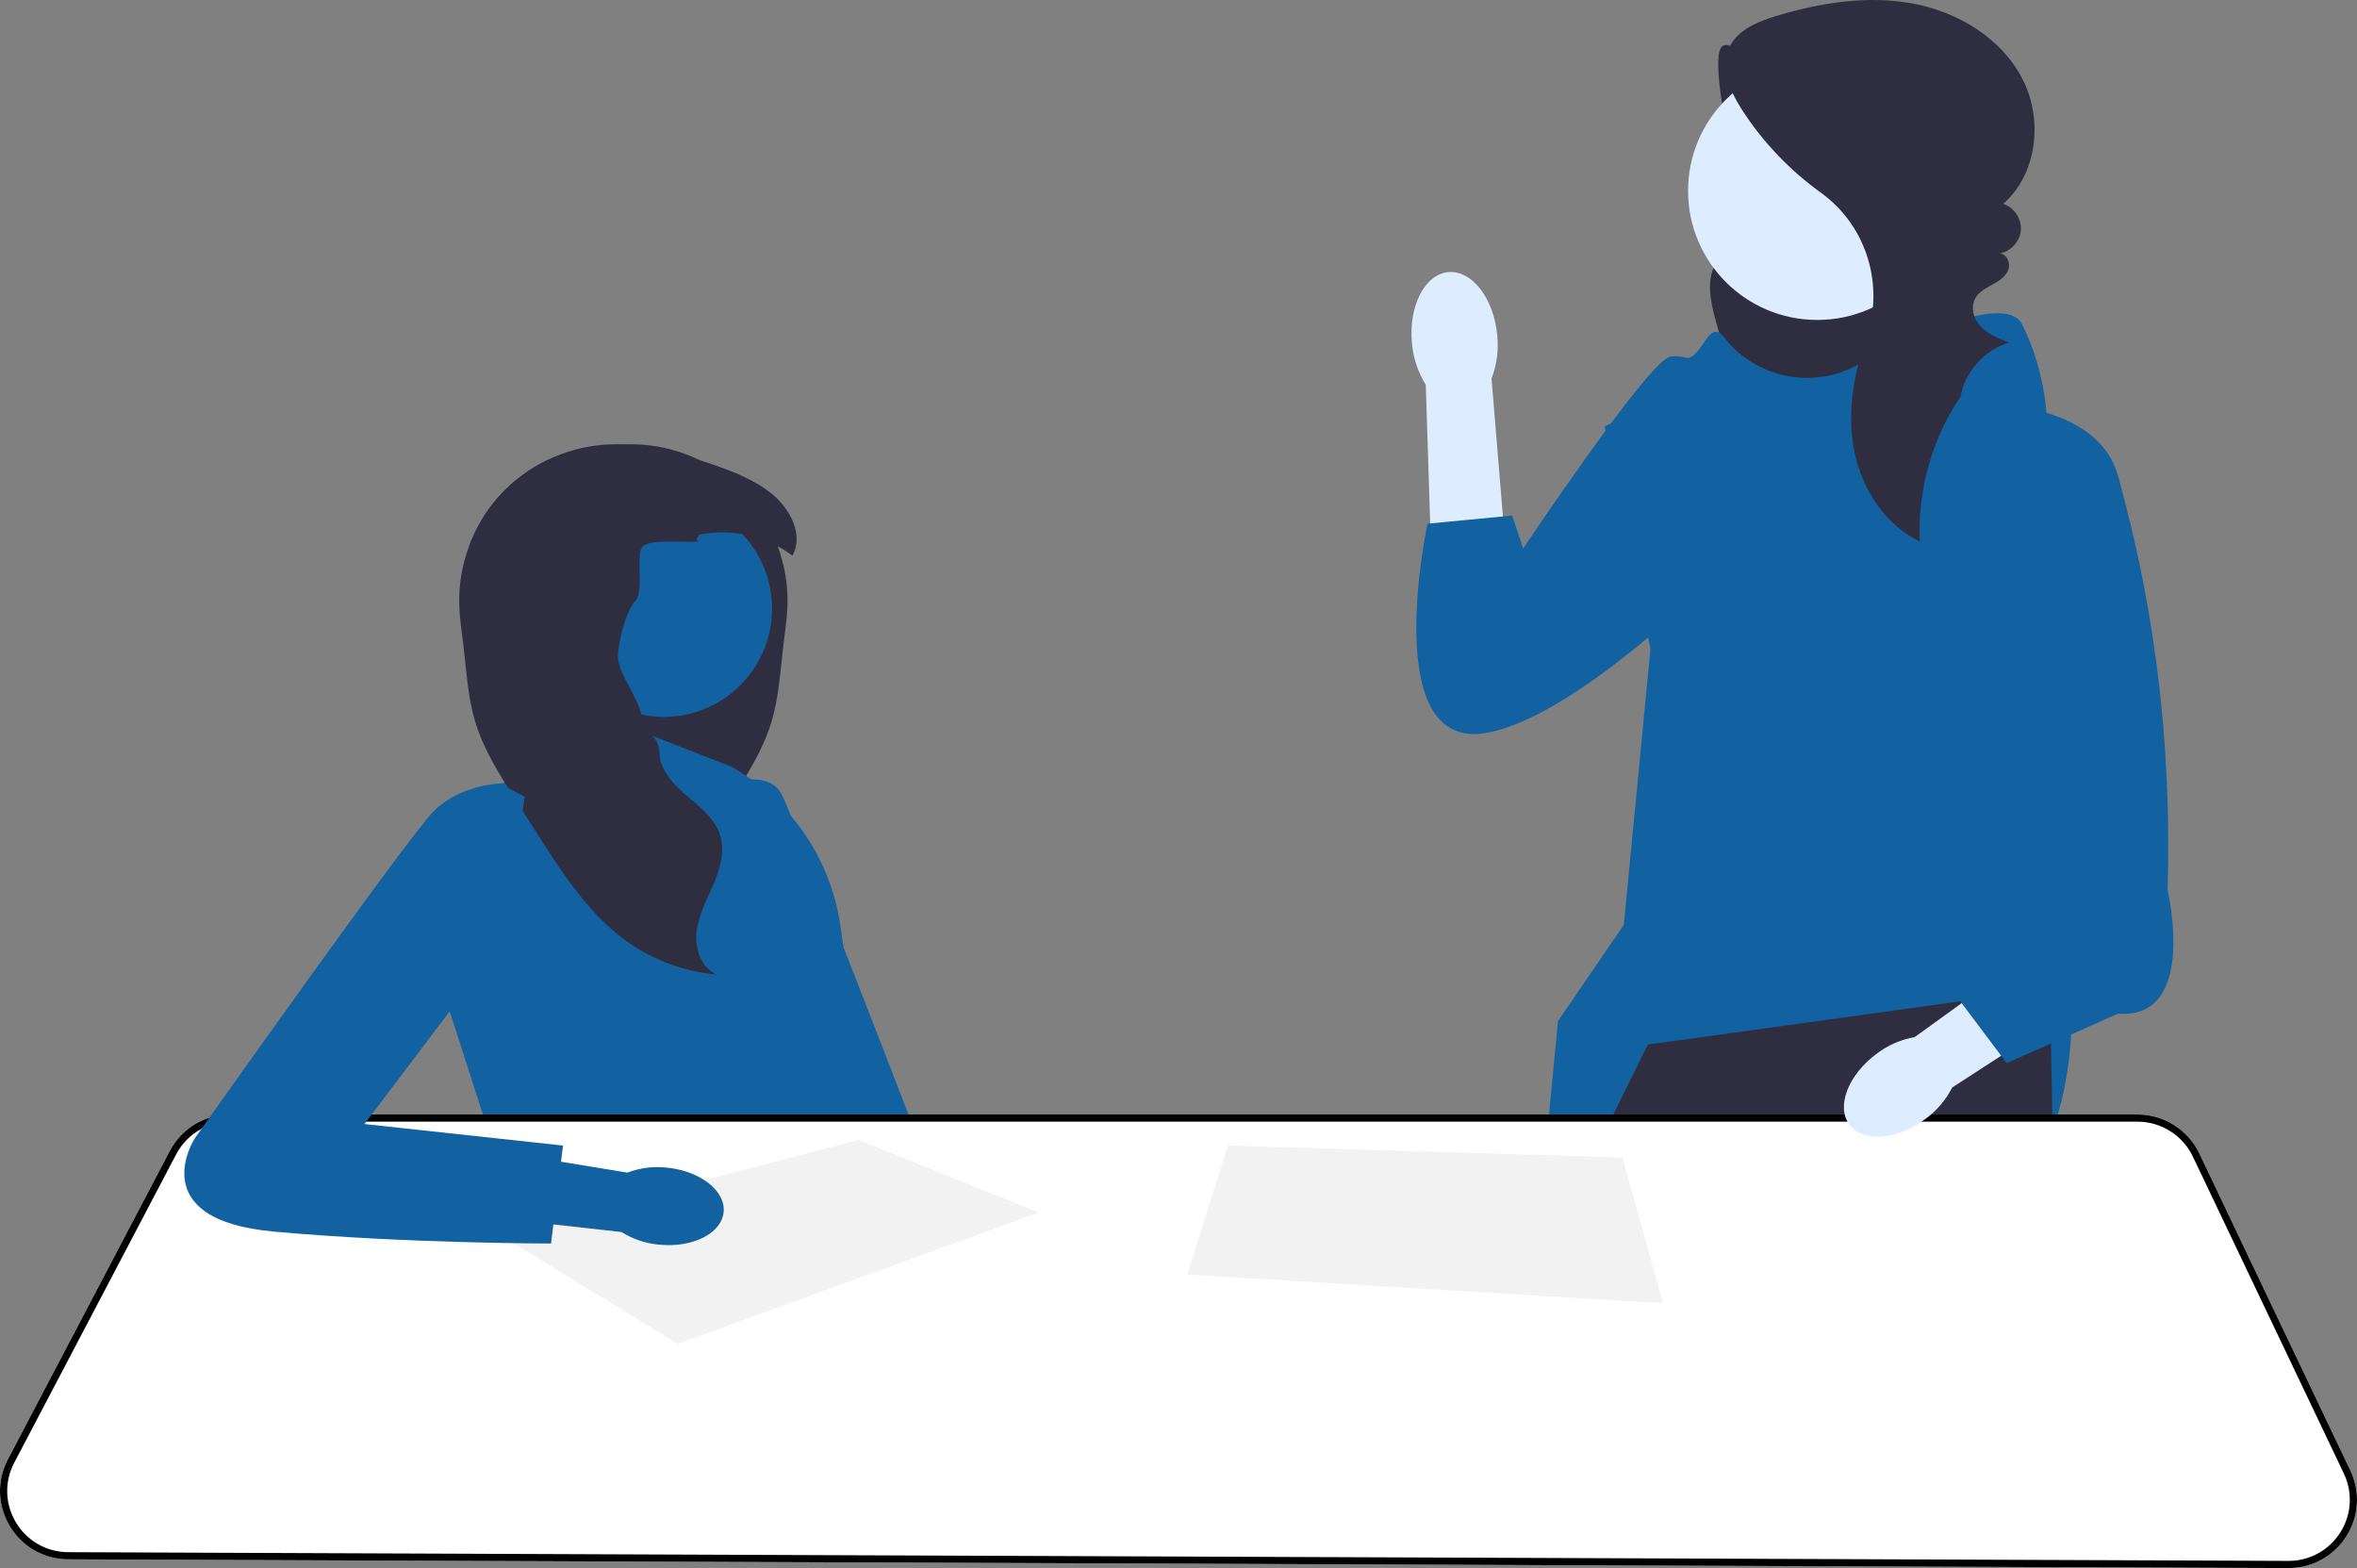<svg width="463" height="308" viewBox="0 0 463 308" fill="none" xmlns="http://www.w3.org/2000/svg">
<rect x="0" y="0" width="463" height="308" fill="#808080" stroke="none"/>
<g clip-path="url(#clip0_407_226)">
<path d="M348.24 11.9C344.742 13.863 339.096 6.096 337.817 9.895C336.538 13.695 339.636 29.025 341.235 32.701C342.03 34.529 343.153 36.2 343.932 38.034C344.712 39.868 345.13 41.977 344.441 43.846C343.242 47.1 339.283 48.424 337.321 51.283C335.035 54.614 335.958 59.101 337.027 62.995C337.948 66.353 338.929 69.74 340.702 72.737C342.475 75.733 345.148 78.342 348.488 79.334C352.741 80.596 357.286 79.096 361.386 77.402C365.327 75.774 369.226 73.928 372.578 71.294C375.931 68.659 378.728 65.163 379.9 61.066C381.37 55.926 380.142 50.302 377.597 45.601C375.051 40.9 371.287 36.983 367.424 33.285C360.917 27.058 353.994 21.265 346.714 15.96L348.24 11.9Z" fill="#2F2E41"/>
<path d="M400.262 275.594L396.959 306.386L396.809 307.794L359.447 307.648L359.249 306.235L355.294 278.02L400.262 275.594Z" fill="#DDECFF"/>
<path d="M343.136 306.174C343.136 306.639 343.131 307.108 343.127 307.582L304.341 307.432L304.214 306.019L301.823 279.235L341.929 274.378C341.929 274.378 343.221 288.584 343.136 306.174Z" fill="#DDECFF"/>
<path d="M338.819 66.446C344.98 74.199 355.842 76.446 364.608 71.831C377.121 65.243 394.205 57.694 397.225 63.726C402.086 73.439 402.086 82.866 402.086 82.866L406.947 196.067C406.947 196.067 409.378 241.774 378.994 237.74C348.611 233.705 301.213 250.703 301.213 250.703L306.054 200.554L318.982 181.646L324.219 127.4L315.189 83.76L326.127 78.903C326.127 78.903 327.343 70.404 330.989 70.404C334.635 70.404 335.515 62.24 338.721 66.322C338.753 66.363 338.786 66.404 338.819 66.446V66.446Z" fill="#1261A0"/>
<path d="M404.733 307.826L396.808 307.793L359.446 307.648L354.584 307.629L354.302 306.217L346.786 268.31L345.611 306.184L345.569 307.592L343.126 307.582L304.341 307.432L301.56 307.418L301.55 306.01L301.386 279.24L301.235 254.451L301.212 250.701L301.217 250.696L312.83 227.179L316.217 220.317L316.912 218.909L323.696 205.172L385.078 196.682L386.017 196.551L402.695 194.246L402.817 201.075L402.887 204.952L403.136 218.909L403.164 220.317L403.193 221.927L404.705 306.414L404.733 307.826Z" fill="#2F2E41"/>
<path d="M356.978 62.845C370.996 62.845 382.359 51.493 382.359 37.489C382.359 23.485 370.996 12.133 356.978 12.133C342.96 12.133 331.597 23.485 331.597 37.489C331.597 51.493 342.96 62.845 356.978 62.845Z" fill="#DDECFF"/>
<path d="M385.59 77.2C379.666 85.642 376.637 96.073 377.118 106.372C370.401 103.121 365.868 96.254 364.325 88.959C362.782 81.664 363.959 74.005 366.438 66.972C366.463 66.902 366.488 66.832 366.513 66.761C370.278 56.206 366.78 44.408 357.687 37.847C351.554 33.421 346.235 27.868 342.152 21.503C339.848 17.91 337.889 13.402 339.611 9.497C341.197 5.898 345.296 4.216 349.067 3.09C357.68 0.52 366.831 -0.942 375.671 0.684C384.51 2.31 393.02 7.389 397.198 15.339C401.376 23.29 400.281 34.141 393.5 40.035C395.639 40.726 397.152 42.99 396.971 45.228C396.789 47.467 394.93 49.458 392.708 49.796C394.158 49.745 395.014 51.652 394.497 53.006C393.98 54.361 392.646 55.202 391.374 55.899C389.563 56.892 387.554 57.93 387.546 60.53C387.543 61.572 387.915 62.584 388.523 63.431C389.997 65.485 392.375 66.409 394.665 67.277C389.822 68.703 385.96 73.027 385.093 77.996L385.59 77.2Z" fill="#2F2E41"/>
<path d="M277.36 67.391C276.668 60.131 279.856 53.89 284.48 53.45C289.105 53.01 293.414 58.539 294.106 65.801C294.422 68.698 294.04 71.629 292.99 74.348L295.535 105.145L281.044 106.03L280.073 75.576C278.527 73.103 277.597 70.296 277.36 67.391Z" fill="#DDECFF"/>
<path d="M356.313 82C356.313 82 332.638 68.087 327.764 70.174C322.889 72.261 299.214 107.739 299.214 107.739L297.037 101.265L280.412 102.87C280.412 102.87 270.664 148.087 292.25 143.913C313.837 139.739 349.35 100.783 349.35 100.783L356.313 82H356.313Z" fill="#1261A0"/>
<path d="M136.658 156.756C136.658 156.756 150.026 148.926 153.626 156.186C157.226 163.446 190.484 250.052 190.484 250.052L169.053 254.22L136.658 156.756V156.756Z" fill="#1261A0"/>
<path d="M107.502 105.02L108.132 105.916C105.783 107.271 105.436 110.689 106.538 113.169C107.64 115.649 109.772 117.488 111.616 119.48C113.46 121.473 115.142 123.941 114.971 126.65C114.779 129.697 112.292 132.207 111.946 135.242C111.445 139.66 115.563 143.537 115.359 147.981C115.205 151.374 112.593 154.1 110.001 156.301C107.973 158.027 105.766 159.761 104.397 161.987C104.022 162.6 103.709 163.255 103.479 163.955C102.457 167.115 103.421 170.558 104.719 173.613C106.012 176.669 107.66 179.654 108.065 182.947C108.466 186.24 107.222 190.042 104.189 191.392C110.231 190.876 116.127 188.77 121.13 185.348C121.581 185.039 122.019 184.723 122.453 184.398C129.546 179.062 134.528 171.354 139.323 163.842C139.719 163.225 140.112 162.604 140.508 161.987C141.572 160.316 142.64 158.648 143.708 156.977C146.754 152.2 149.838 147.351 151.499 141.941C153.026 136.951 153.285 131.678 153.911 126.496C154.215 123.957 154.616 121.427 154.691 118.872C154.812 114.941 154.14 110.993 152.771 107.304C151.432 103.677 149.421 100.297 146.83 97.42C144.176 94.473 140.929 92.076 137.358 90.35C133.898 88.679 130.135 87.641 126.3 87.353C125.015 87.257 123.734 87.241 122.453 87.299C117.4 87.507 112.405 88.783 107.548 90.35C103.976 92.076 100.73 94.473 98.076 97.42C95.484 100.297 93.473 103.677 92.134 107.304C96.79 104.819 102.324 103.965 107.502 105.02Z" fill="#2F2E41"/>
<path d="M143.716 150.623L119.757 141.237L119.15 150.623L98.147 153.908L88.281 198.494L97.207 226.184L163.916 228.061L161.568 218.674C161.568 218.674 172.373 206.472 165.796 186.761L165.065 181.744C163.155 168.628 155.271 157.135 143.716 150.623L143.716 150.623Z" fill="#1261A0"/>
<path d="M130.38 140.815C142.133 140.815 151.661 131.297 151.661 119.555C151.661 107.814 142.133 98.296 130.38 98.296C118.627 98.296 109.1 107.814 109.1 119.555C109.1 131.297 118.627 140.815 130.38 140.815Z" fill="#1261A0"/>
<path d="M90.214 118.872C90.289 121.427 90.69 123.957 90.994 126.496C91.62 131.678 91.879 136.951 93.406 141.941C95.067 147.351 98.151 152.2 101.197 156.977C102.265 158.648 103.333 160.316 104.397 161.987C104.794 162.604 105.186 163.225 105.582 163.842C110.377 171.354 115.359 179.062 122.452 184.398C122.886 184.723 123.325 185.04 123.775 185.348C128.778 188.77 134.674 190.876 140.716 191.392C137.683 190.042 136.439 186.24 136.84 182.947C137.245 179.654 138.893 176.669 140.186 173.613C141.484 170.558 142.448 167.115 141.426 163.955C141.196 163.255 140.883 162.6 140.508 161.987C139.139 159.761 136.932 158.027 134.904 156.301C132.313 154.1 129.7 151.374 129.546 147.981C129.342 143.537 126.5 145.025 125.999 140.607C125.653 137.572 121.601 132.399 121.409 129.352C121.238 126.642 122.903 120.089 124.747 118.096C126.592 116.104 124.898 110.155 125.999 107.675C127.101 105.195 139.122 107.271 136.773 105.916L137.403 105.02C142.582 103.965 148.115 104.819 152.771 107.304C153.785 107.842 154.753 108.454 155.671 109.146C157.887 105.103 155.258 99.971 151.682 97.058C148.181 94.198 143.867 92.547 139.586 91.092C138.847 90.842 138.104 90.592 137.357 90.35C132.5 88.783 127.506 87.507 122.452 87.299C121.171 87.241 119.89 87.257 118.605 87.353C114.77 87.641 111.007 88.679 107.548 90.35C103.976 92.076 100.729 94.473 98.076 97.42C95.484 100.297 93.473 103.677 92.133 107.304C90.765 110.993 90.093 114.941 90.214 118.872H90.214Z" fill="#2F2E41"/>
<path d="M461.686 288.824L432.024 226.559C429.811 221.913 425.052 218.909 419.899 218.909H45.237C43.813 218.909 42.427 219.13 41.121 219.552C37.819 220.608 35.009 222.917 33.346 226.09L1.551 286.641C-0.647 290.823 -0.502 295.741 1.941 299.787C4.379 303.837 8.659 306.268 13.39 306.287L301.56 307.418L304.341 307.432L343.126 307.582L345.569 307.592L354.584 307.629L359.447 307.648L396.809 307.793L404.734 307.826L449.509 308H449.565C454.188 308 458.421 305.672 460.901 301.772C463.391 297.853 463.682 293.01 461.686 288.824Z" fill="white"/>
<path d="M461.686 288.824L432.024 226.559C429.811 221.913 425.052 218.909 419.899 218.909H45.237C43.813 218.909 42.427 219.13 41.121 219.552C37.819 220.608 35.009 222.917 33.346 226.09L1.551 286.641C-0.647 290.823 -0.502 295.741 1.941 299.787C4.379 303.837 8.659 306.268 13.39 306.287L301.56 307.418L304.341 307.432L343.126 307.582L345.569 307.592L354.584 307.629L359.447 307.648L396.809 307.793L404.734 307.826L449.509 308H449.565C454.188 308 458.421 305.672 460.901 301.772C463.391 297.853 463.682 293.01 461.686 288.824ZM459.713 301.017C457.491 304.513 453.704 306.592 449.565 306.592H449.514L404.706 306.414L396.959 306.386L359.249 306.235L354.303 306.217L345.612 306.184L343.136 306.174L304.214 306.019L301.551 306.01L13.395 304.879C9.162 304.86 5.328 302.687 3.149 299.064C0.964 295.441 0.833 291.039 2.801 287.294L34.596 226.747C35.742 224.564 37.49 222.837 39.58 221.725C41.286 220.815 43.221 220.317 45.237 220.317H419.899C424.512 220.317 428.768 223.006 430.75 227.164L460.413 289.424C462.202 293.179 461.939 297.511 459.713 301.017Z" fill="black"/>
<path d="M133.145 263.964L204.082 238.151L168.614 223.9L97.911 242.375L133.145 263.964Z" fill="#F2F2F2"/>
<path d="M241.195 225.01L233.209 250.353L326.696 255.985L318.71 227.357L241.195 225.01Z" fill="#F2F2F2"/>
<path d="M130.997 229.345C137.57 229.997 142.561 233.913 142.146 238.091C141.73 242.27 136.066 245.129 129.49 244.477C126.86 244.252 124.322 243.402 122.089 241.996L94.273 238.886L96.013 225.877L123.249 230.324C125.716 229.385 128.373 229.049 130.997 229.345H130.997Z" fill="#1261A0"/>
<path d="M103.079 156.49L98.146 153.908C98.146 153.908 90.395 154.143 85.227 159.306C80.059 164.468 38.249 223.602 38.249 223.602C38.249 223.602 27.913 239.559 53.751 241.906C79.59 244.252 108.246 244.252 108.246 244.252L110.595 225.01L71.603 220.786L98.908 184.649L103.079 156.49Z" fill="#1261A0"/>
<path d="M378.151 219.838C372.574 223.975 365.917 224.454 363.282 220.908C360.647 217.362 363.032 211.135 368.611 206.997C370.817 205.313 373.395 204.182 376.128 203.698L399.979 186.467L407.834 197.821L383.488 213.602C382.233 216.077 380.403 218.215 378.151 219.838Z" fill="#DDECFF"/>
<path d="M393.177 79.51C393.177 79.51 412.417 80.117 416.063 93.473C419.709 106.828 427.001 135.295 425.785 174.82C425.785 174.82 431.862 200.316 416.063 199.102L394.187 208.815L379.603 189.389L391.756 174.82L393.177 79.51Z" fill="#1261A0"/>
</g>
<defs>
<clipPath id="clip0_407_226">
<rect width="463" height="308" fill="white"/>
</clipPath>
</defs>
</svg>
